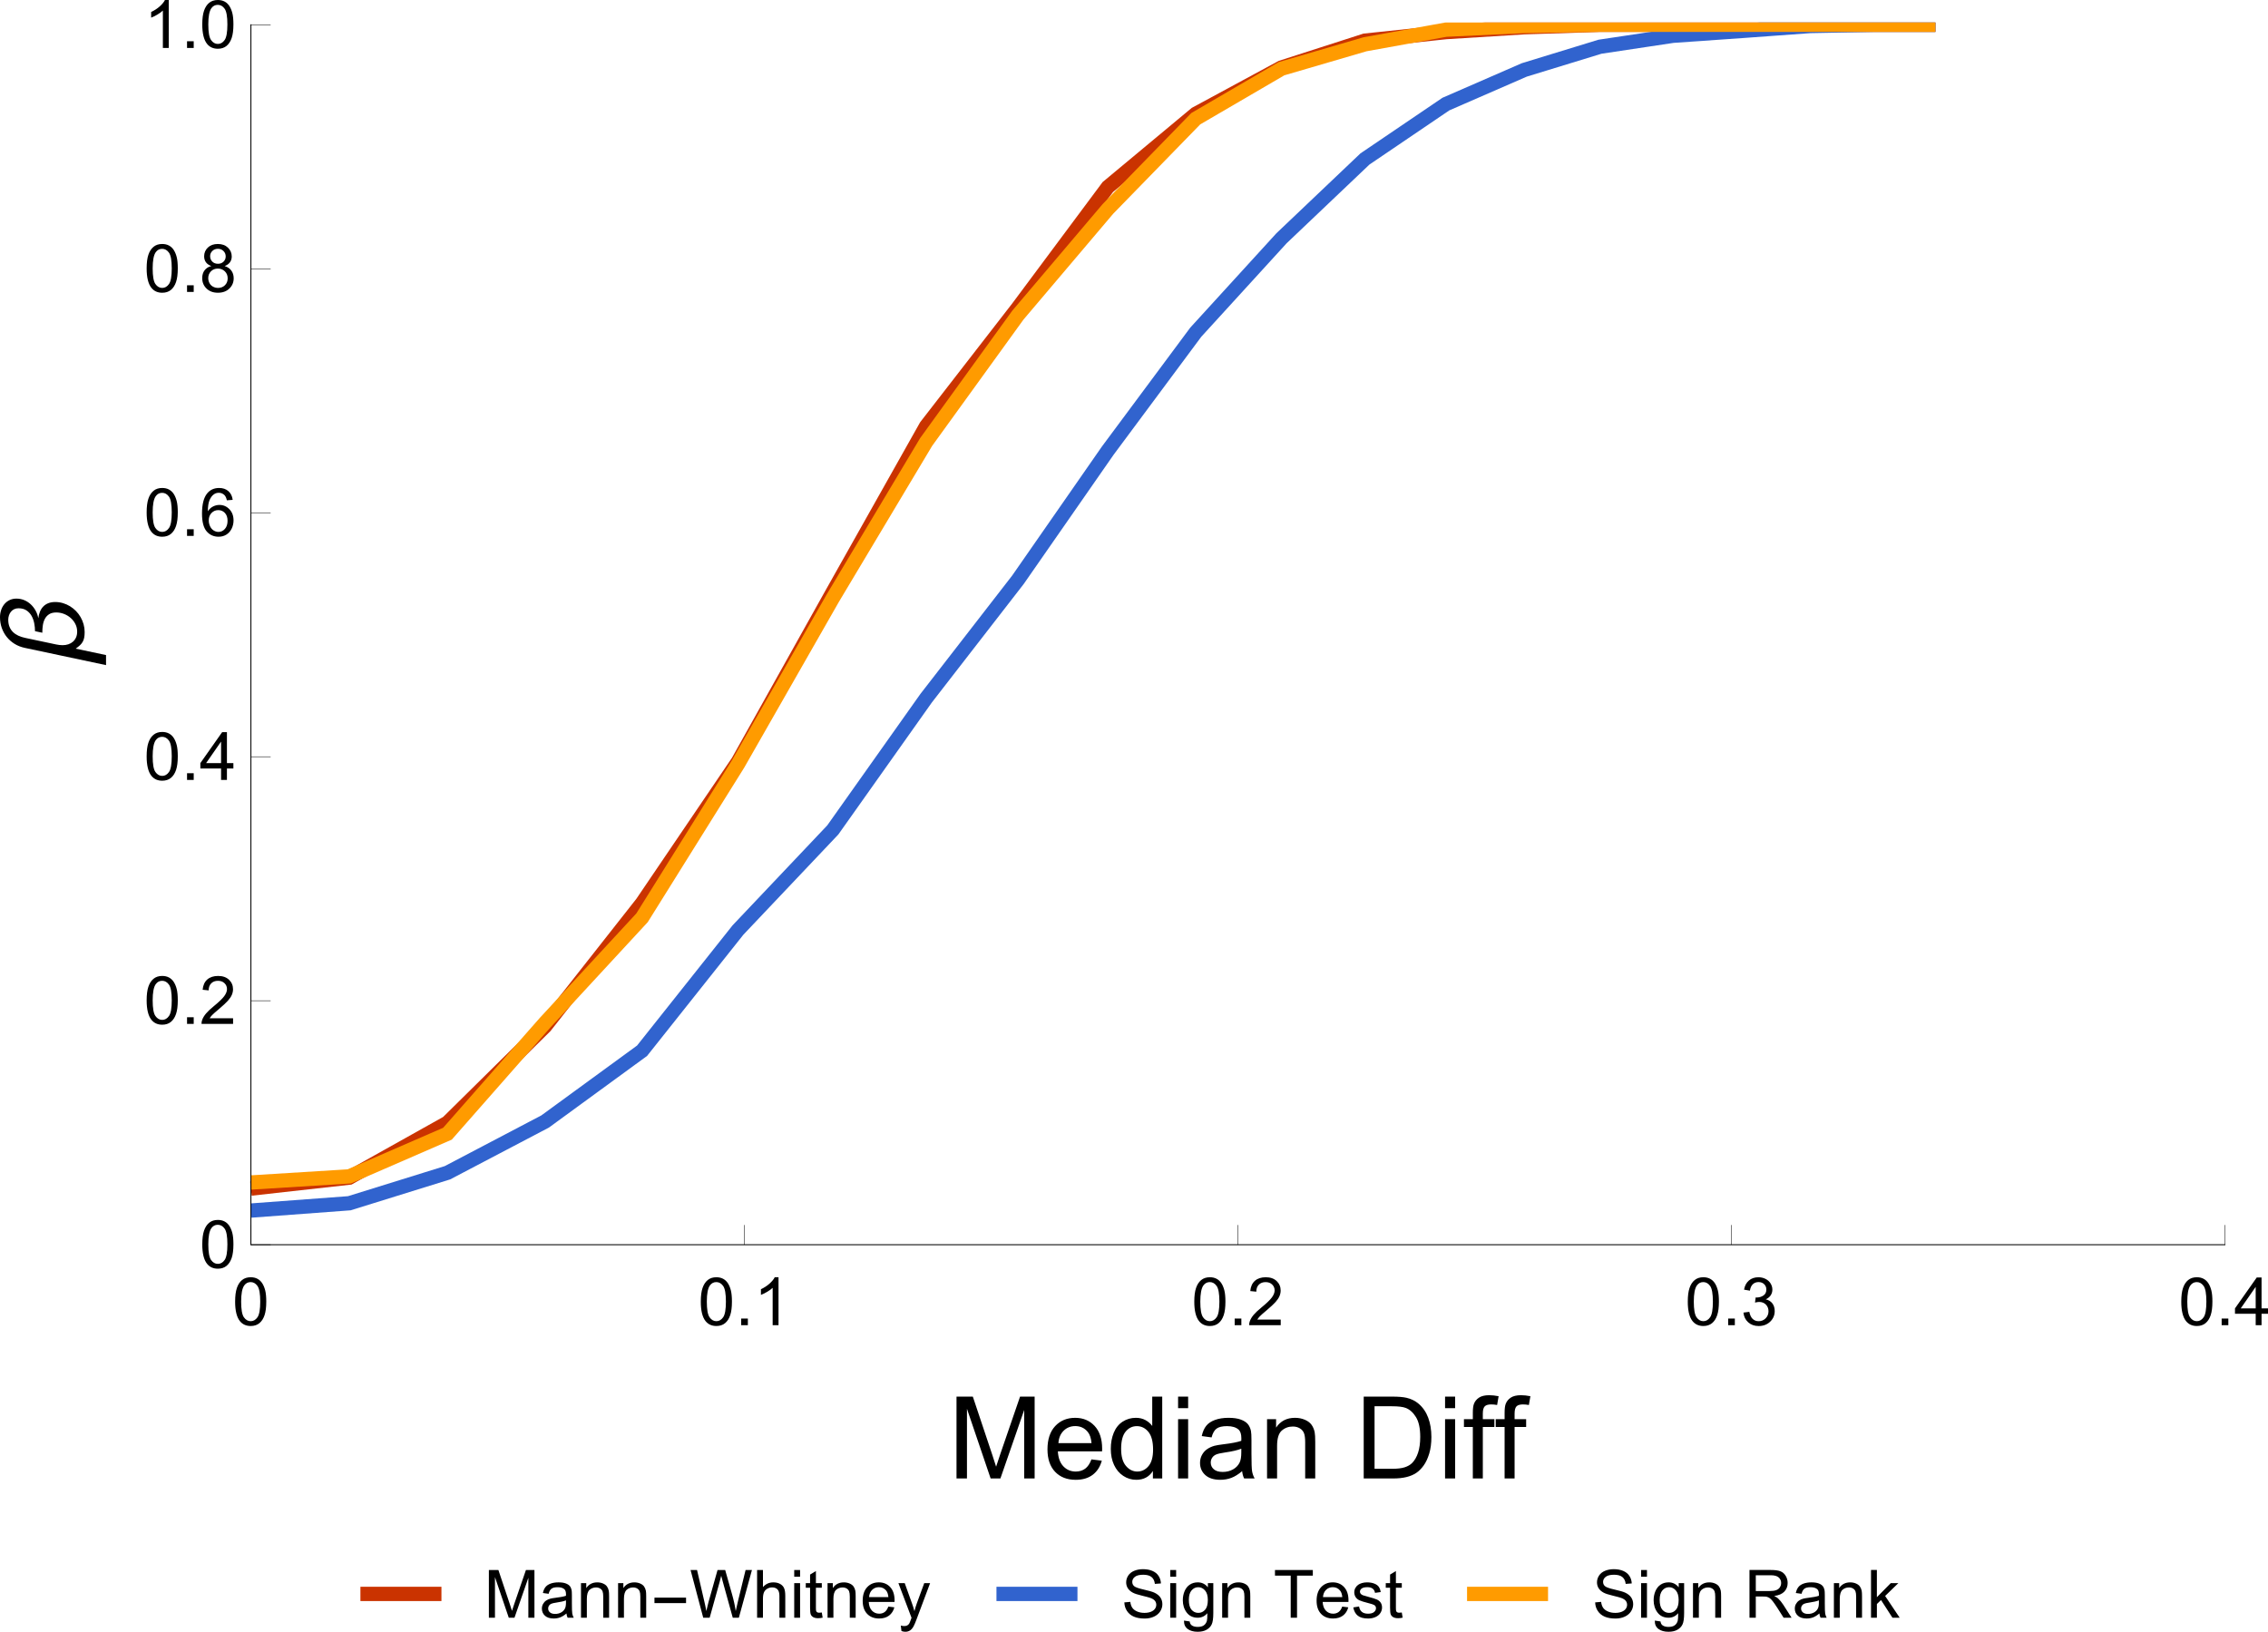<?xml version="1.0" encoding="iso-8859-1"?>
<!-- Generator: Adobe Illustrator 28.7.3, SVG Export Plug-In . SVG Version: 9.03 Build 54978)  -->
<svg version="1.1" id="Layer_1" xmlns="http://www.w3.org/2000/svg" xmlns:xlink="http://www.w3.org/1999/xlink" x="0px" y="0px"
	 viewBox="0 0 342.692 246.566" style="enable-background:new 0 0 342.692 246.566;" xml:space="preserve">
<g>
	<g>
		<defs>
			<rect id="SVGID_1_" x="37.58" y="3.401" width="255" height="178"/>
		</defs>
		<clipPath id="SVGID_00000039121397917474870010000017221881082538186885_">
			<use xlink:href="#SVGID_1_"  style="overflow:visible;"/>
		</clipPath>
		
			<polyline style="clip-path:url(#SVGID_00000039121397917474870010000017221881082538186885_);fill:none;stroke:#CA3300;stroke-width:2.16;stroke-miterlimit:3.25;" points="
			37.912,179.6 52.779,177.944 67.611,169.647 82.365,155.085 97.014,136.467 111.514,115.085 125.834,89.46 139.939,64.393 
			153.803,46.51 167.393,28.26 180.678,17.202 193.635,10.198 206.24,6.139 218.475,4.85 230.318,4.112 241.752,3.745 
			292.439,3.745 		"/>
	</g>
	<g>
		<defs>
			<rect id="SVGID_00000093168510023099517010000013674549112293062806_" x="37.58" y="3.401" width="255" height="181"/>
		</defs>
		<clipPath id="SVGID_00000147200789662028753850000011639320626530830989_">
			<use xlink:href="#SVGID_00000093168510023099517010000013674549112293062806_"  style="overflow:visible;"/>
		</clipPath>
		
			<polyline style="clip-path:url(#SVGID_00000147200789662028753850000011639320626530830989_);fill:none;stroke:#3163CE;stroke-width:2.16;stroke-miterlimit:3.25;" points="
			37.912,182.921 52.779,181.815 67.611,177.206 82.365,169.463 97.014,158.772 111.514,140.522 125.834,125.405 139.939,105.499 
			153.803,87.616 167.393,68.077 180.678,50.198 193.635,36.003 206.24,24.022 218.475,15.725 230.318,10.565 241.752,7.061 
			252.768,5.405 263.35,4.667 273.494,3.928 283.189,3.745 292.439,3.745 		"/>
	</g>
	<g>
		<defs>
			<rect id="SVGID_00000156583400672531264950000006089683184891858866_" x="37.58" y="3.401" width="255" height="177"/>
		</defs>
		<clipPath id="SVGID_00000143601717360518476320000017300756470811664531_">
			<use xlink:href="#SVGID_00000156583400672531264950000006089683184891858866_"  style="overflow:visible;"/>
		</clipPath>
		
			<polyline style="clip-path:url(#SVGID_00000143601717360518476320000017300756470811664531_);fill:none;stroke:#FF9B00;stroke-width:2.16;stroke-miterlimit:3.25;" points="
			37.912,178.678 52.779,177.756 67.611,171.307 82.365,154.53 97.014,138.678 111.514,115.452 125.834,90.381 139.939,66.788 
			153.803,47.616 167.393,31.581 180.678,17.94 193.635,10.381 206.24,6.694 218.475,4.483 230.318,3.928 241.752,3.745 
			292.439,3.745 		"/>
	</g>
	<path style="fill:none;stroke:#000000;stroke-width:0.144;stroke-linecap:square;stroke-miterlimit:3.25;" d="M336.174,188.081
		H37.912 M37.912,188.081V3.745"/>
	
		<line style="fill:none;stroke:#000000;stroke-width:0.072;stroke-miterlimit:3.25;" x1="37.912" y1="188.081" x2="37.912" y2="185.1"/>
	<path d="M36.241,199.616c0.397,0.499,0.943,0.748,1.639,0.748c0.528,0,0.965-0.142,1.312-0.426c0.346-0.284,0.606-0.686,0.78-1.206
		c0.174-0.52,0.261-1.203,0.261-2.05c0-0.715-0.054-1.284-0.162-1.705c-0.108-0.422-0.258-0.779-0.448-1.073
		c-0.19-0.294-0.431-0.518-0.723-0.674c-0.292-0.156-0.632-0.234-1.019-0.234c-0.525,0-0.961,0.141-1.307,0.423
		c-0.346,0.282-0.607,0.683-0.783,1.203c-0.176,0.52-0.263,1.207-0.263,2.06C35.527,198.038,35.765,199.015,36.241,199.616
		L36.241,199.616L36.241,199.616z M36.895,194.246c0.243-0.344,0.568-0.517,0.974-0.517c0.413,0,0.759,0.195,1.036,0.586
		c0.277,0.39,0.416,1.18,0.416,2.367c0,1.181-0.139,1.969-0.416,2.362c-0.277,0.394-0.619,0.591-1.026,0.591
		c-0.407,0-0.749-0.196-1.026-0.588c-0.277-0.392-0.416-1.18-0.416-2.365C36.438,195.498,36.59,194.686,36.895,194.246
		L36.895,194.246L36.895,194.246z"/>
	
		<line style="fill:none;stroke:#000000;stroke-width:0.072;stroke-miterlimit:3.25;" x1="112.478" y1="188.081" x2="112.478" y2="185.1"/>
	<path d="M106.603,199.616c0.397,0.499,0.943,0.748,1.639,0.748c0.528,0,0.965-0.142,1.312-0.426
		c0.346-0.284,0.606-0.686,0.78-1.206c0.174-0.52,0.261-1.203,0.261-2.05c0-0.715-0.054-1.284-0.162-1.705
		c-0.108-0.422-0.258-0.779-0.448-1.073c-0.19-0.294-0.431-0.518-0.723-0.674c-0.292-0.156-0.632-0.234-1.019-0.234
		c-0.525,0-0.961,0.141-1.307,0.423c-0.346,0.282-0.607,0.683-0.783,1.203c-0.176,0.52-0.263,1.207-0.263,2.06
		C105.89,198.038,106.127,199.015,106.603,199.616L106.603,199.616L106.603,199.616z M107.258,194.246
		c0.243-0.344,0.568-0.517,0.974-0.517c0.413,0,0.759,0.195,1.036,0.586c0.277,0.39,0.416,1.18,0.416,2.367
		c0,1.181-0.139,1.969-0.416,2.362c-0.277,0.394-0.619,0.591-1.026,0.591c-0.407,0-0.749-0.196-1.026-0.588
		c-0.277-0.392-0.416-1.18-0.416-2.365C106.8,195.498,106.953,194.686,107.258,194.246L107.258,194.246L107.258,194.246z
		 M113.001,200.241v-1.009h-1.009v1.009H113.001L113.001,200.241z M117.632,192.996h-0.571c-0.154,0.312-0.417,0.633-0.787,0.965
		c-0.371,0.331-0.804,0.614-1.299,0.846v0.856c0.276-0.102,0.586-0.254,0.933-0.458c0.346-0.203,0.626-0.407,0.839-0.61v5.645h0.886
		V192.996L117.632,192.996z"/>
	
		<line style="fill:none;stroke:#000000;stroke-width:0.072;stroke-miterlimit:3.25;" x1="187.045" y1="188.081" x2="187.045" y2="185.1"/>
	<path d="M181.169,199.616c0.397,0.499,0.943,0.748,1.639,0.748c0.528,0,0.965-0.142,1.312-0.426
		c0.346-0.284,0.606-0.686,0.78-1.206c0.174-0.52,0.261-1.203,0.261-2.05c0-0.715-0.054-1.284-0.162-1.705
		c-0.108-0.422-0.258-0.779-0.448-1.073c-0.19-0.294-0.431-0.518-0.723-0.674c-0.292-0.156-0.632-0.234-1.019-0.234
		c-0.525,0-0.961,0.141-1.307,0.423c-0.346,0.282-0.607,0.683-0.783,1.203c-0.176,0.52-0.263,1.207-0.263,2.06
		C180.455,198.038,180.693,199.015,181.169,199.616L181.169,199.616L181.169,199.616z M181.823,194.246
		c0.243-0.344,0.568-0.517,0.974-0.517c0.413,0,0.759,0.195,1.036,0.586c0.277,0.39,0.416,1.18,0.416,2.367
		c0,1.181-0.139,1.969-0.416,2.362c-0.277,0.394-0.619,0.591-1.026,0.591c-0.407,0-0.749-0.196-1.026-0.588
		c-0.277-0.392-0.416-1.18-0.416-2.365C181.366,195.498,181.518,194.686,181.823,194.246L181.823,194.246L181.823,194.246z
		 M187.567,200.241v-1.009h-1.009v1.009H187.567L187.567,200.241z M189.978,199.389c0.098-0.161,0.223-0.321,0.374-0.48
		c0.151-0.159,0.492-0.462,1.024-0.908c0.636-0.538,1.092-0.961,1.366-1.27c0.274-0.308,0.47-0.602,0.588-0.881
		c0.118-0.279,0.177-0.563,0.177-0.851c0-0.568-0.202-1.043-0.605-1.427c-0.404-0.384-0.952-0.576-1.644-0.576
		c-0.686,0-1.232,0.178-1.639,0.534c-0.407,0.356-0.641,0.874-0.704,1.553l0.91,0.094c0.003-0.453,0.133-0.807,0.389-1.063
		c0.256-0.256,0.597-0.384,1.024-0.384c0.404,0,0.731,0.121,0.982,0.362s0.376,0.537,0.376,0.888c0,0.335-0.138,0.69-0.413,1.065
		c-0.276,0.376-0.805,0.885-1.59,1.528c-0.505,0.413-0.892,0.778-1.159,1.093c-0.267,0.315-0.462,0.635-0.583,0.96
		c-0.076,0.197-0.11,0.402-0.103,0.615h4.769v-0.851H189.978L189.978,199.389z"/>
	
		<line style="fill:none;stroke:#000000;stroke-width:0.072;stroke-miterlimit:3.25;" x1="261.607" y1="188.081" x2="261.607" y2="185.1"/>
	<path d="M255.734,199.616c0.397,0.499,0.943,0.748,1.639,0.748c0.528,0,0.965-0.142,1.312-0.426
		c0.346-0.284,0.606-0.686,0.78-1.206c0.174-0.52,0.261-1.203,0.261-2.05c0-0.715-0.054-1.284-0.162-1.705
		c-0.108-0.422-0.258-0.779-0.448-1.073c-0.19-0.294-0.431-0.518-0.723-0.674c-0.292-0.156-0.632-0.234-1.019-0.234
		c-0.525,0-0.961,0.141-1.307,0.423c-0.346,0.282-0.607,0.683-0.782,1.203c-0.176,0.52-0.263,1.207-0.263,2.06
		C255.021,198.038,255.259,199.015,255.734,199.616L255.734,199.616L255.734,199.616z M256.389,194.246
		c0.243-0.344,0.568-0.517,0.974-0.517c0.413,0,0.759,0.195,1.036,0.586c0.277,0.39,0.416,1.18,0.416,2.367
		c0,1.181-0.139,1.969-0.416,2.362c-0.277,0.394-0.619,0.591-1.026,0.591c-0.407,0-0.749-0.196-1.026-0.588
		c-0.277-0.392-0.416-1.18-0.416-2.365C255.931,195.498,256.084,194.686,256.389,194.246L256.389,194.246L256.389,194.246z
		 M262.132,200.241v-1.009h-1.009v1.009H262.132L262.132,200.241z M264.148,199.803c0.418,0.377,0.944,0.566,1.577,0.566
		c0.702,0,1.283-0.219,1.742-0.657c0.459-0.438,0.689-0.972,0.689-1.602c0-0.466-0.118-0.854-0.354-1.164
		c-0.236-0.31-0.568-0.514-0.994-0.613c0.328-0.151,0.576-0.354,0.743-0.61c0.167-0.256,0.251-0.54,0.251-0.851
		c0-0.328-0.088-0.638-0.263-0.93c-0.176-0.292-0.429-0.522-0.76-0.691c-0.331-0.169-0.694-0.253-1.088-0.253
		c-0.571,0-1.048,0.163-1.432,0.49c-0.384,0.327-0.63,0.787-0.738,1.38l0.886,0.157c0.066-0.433,0.213-0.758,0.443-0.974
		c0.23-0.217,0.517-0.325,0.861-0.325c0.348,0,0.632,0.107,0.851,0.32c0.22,0.213,0.33,0.482,0.33,0.807
		c0,0.41-0.151,0.714-0.453,0.91c-0.302,0.197-0.641,0.295-1.019,0.295c-0.036,0-0.084-0.003-0.143-0.01l-0.098,0.778
		c0.249-0.066,0.458-0.098,0.625-0.098c0.41,0,0.748,0.132,1.014,0.396c0.266,0.264,0.399,0.6,0.399,1.006
		c0,0.427-0.144,0.784-0.431,1.073c-0.287,0.289-0.639,0.433-1.056,0.433c-0.351,0-0.649-0.111-0.893-0.332
		c-0.244-0.221-0.418-0.583-0.519-1.085l-0.886,0.118C263.491,198.937,263.729,199.425,264.148,199.803L264.148,199.803z"/>
	
		<line style="fill:none;stroke:#000000;stroke-width:0.072;stroke-miterlimit:3.25;" x1="336.174" y1="188.081" x2="336.174" y2="185.1"/>
	<path d="M330.3,199.616c0.397,0.499,0.943,0.748,1.639,0.748c0.528,0,0.965-0.142,1.312-0.426c0.346-0.284,0.606-0.686,0.78-1.206
		c0.174-0.52,0.261-1.203,0.261-2.05c0-0.715-0.054-1.284-0.162-1.705c-0.108-0.422-0.258-0.779-0.448-1.073
		c-0.19-0.294-0.431-0.518-0.723-0.674c-0.292-0.156-0.632-0.234-1.019-0.234c-0.525,0-0.961,0.141-1.307,0.423
		c-0.346,0.282-0.607,0.683-0.782,1.203c-0.176,0.52-0.263,1.207-0.263,2.06C329.586,198.038,329.824,199.015,330.3,199.616
		L330.3,199.616L330.3,199.616z M330.955,194.246c0.243-0.344,0.568-0.517,0.974-0.517c0.413,0,0.759,0.195,1.036,0.586
		c0.277,0.39,0.416,1.18,0.416,2.367c0,1.181-0.139,1.969-0.416,2.362c-0.277,0.394-0.619,0.591-1.026,0.591
		c-0.407,0-0.749-0.196-1.026-0.588c-0.277-0.392-0.416-1.18-0.416-2.365C330.497,195.498,330.649,194.686,330.955,194.246
		L330.955,194.246L330.955,194.246z M336.698,200.241v-1.009h-1.009v1.009H336.698L336.698,200.241z M341.718,200.241v-1.727h0.974
		v-0.812h-0.974v-4.675h-0.723l-3.292,4.675v0.812h3.13v1.727H341.718L341.718,200.241z M338.573,197.701l2.259-3.253v3.253H338.573
		L338.573,197.701z"/>
	
		<line style="fill:none;stroke:#000000;stroke-width:0.072;stroke-miterlimit:3.25;" x1="37.912" y1="188.081" x2="40.893" y2="188.081"/>
	<path d="M31.278,190.956c0.397,0.499,0.943,0.748,1.639,0.748c0.528,0,0.965-0.142,1.312-0.426c0.346-0.284,0.606-0.686,0.78-1.206
		c0.174-0.52,0.261-1.203,0.261-2.05c0-0.715-0.054-1.284-0.162-1.705c-0.108-0.422-0.258-0.779-0.448-1.073
		c-0.19-0.294-0.431-0.518-0.723-0.674c-0.292-0.156-0.632-0.234-1.019-0.234c-0.525,0-0.961,0.141-1.307,0.423
		c-0.346,0.282-0.607,0.683-0.783,1.203c-0.176,0.52-0.263,1.207-0.263,2.06C30.564,189.378,30.802,190.355,31.278,190.956
		L31.278,190.956L31.278,190.956z M31.933,185.586c0.243-0.344,0.568-0.517,0.974-0.517c0.413,0,0.759,0.195,1.036,0.586
		c0.277,0.39,0.416,1.18,0.416,2.367c0,1.181-0.139,1.969-0.416,2.362c-0.277,0.394-0.619,0.591-1.026,0.591
		c-0.407,0-0.749-0.196-1.026-0.588c-0.277-0.392-0.416-1.18-0.416-2.365C31.475,186.838,31.627,186.026,31.933,185.586
		L31.933,185.586L31.933,185.586z"/>
	
		<line style="fill:none;stroke:#000000;stroke-width:0.072;stroke-miterlimit:3.25;" x1="37.912" y1="151.213" x2="40.893" y2="151.213"/>
	<path d="M22.872,154.088c0.397,0.499,0.943,0.748,1.639,0.748c0.528,0,0.965-0.142,1.312-0.426c0.346-0.284,0.606-0.686,0.78-1.206
		c0.174-0.52,0.261-1.203,0.261-2.05c0-0.715-0.054-1.284-0.162-1.705c-0.108-0.422-0.258-0.779-0.448-1.073
		c-0.19-0.294-0.431-0.518-0.723-0.674c-0.292-0.156-0.632-0.234-1.019-0.234c-0.525,0-0.961,0.141-1.307,0.423
		c-0.346,0.282-0.607,0.683-0.783,1.203c-0.176,0.52-0.263,1.207-0.263,2.06C22.158,152.51,22.396,153.488,22.872,154.088
		L22.872,154.088L22.872,154.088z M23.526,148.719c0.243-0.344,0.568-0.517,0.974-0.517c0.413,0,0.759,0.195,1.036,0.586
		c0.277,0.39,0.416,1.18,0.416,2.367c0,1.181-0.139,1.969-0.416,2.362c-0.277,0.394-0.619,0.591-1.026,0.591
		c-0.407,0-0.749-0.196-1.026-0.588c-0.277-0.392-0.416-1.18-0.416-2.365C23.069,149.971,23.221,149.159,23.526,148.719
		L23.526,148.719L23.526,148.719z M29.27,154.713v-1.009h-1.009v1.009H29.27L29.27,154.713z M31.681,153.862
		c0.098-0.161,0.223-0.321,0.374-0.48c0.151-0.159,0.492-0.462,1.024-0.908c0.636-0.538,1.092-0.961,1.366-1.27
		c0.274-0.308,0.47-0.602,0.588-0.881c0.118-0.279,0.177-0.563,0.177-0.851c0-0.568-0.202-1.043-0.605-1.427
		c-0.404-0.384-0.952-0.576-1.644-0.576c-0.686,0-1.232,0.178-1.639,0.534c-0.407,0.356-0.641,0.874-0.704,1.553l0.91,0.094
		c0.003-0.453,0.133-0.807,0.389-1.063c0.256-0.256,0.597-0.384,1.024-0.384c0.404,0,0.731,0.121,0.982,0.362
		s0.376,0.537,0.376,0.888c0,0.335-0.138,0.69-0.413,1.065c-0.276,0.376-0.805,0.885-1.59,1.528
		c-0.505,0.413-0.892,0.778-1.159,1.093c-0.267,0.315-0.462,0.635-0.583,0.96c-0.076,0.197-0.11,0.402-0.103,0.615h4.769v-0.851
		H31.681L31.681,153.862z"/>
	
		<line style="fill:none;stroke:#000000;stroke-width:0.072;stroke-miterlimit:3.25;" x1="37.912" y1="114.346" x2="40.893" y2="114.346"/>
	<path d="M22.872,117.221c0.397,0.499,0.943,0.748,1.639,0.748c0.528,0,0.965-0.142,1.312-0.426c0.346-0.284,0.606-0.686,0.78-1.206
		c0.174-0.52,0.261-1.203,0.261-2.05c0-0.715-0.054-1.284-0.162-1.705c-0.108-0.422-0.258-0.779-0.448-1.073
		c-0.19-0.294-0.431-0.518-0.723-0.674c-0.292-0.156-0.632-0.234-1.019-0.234c-0.525,0-0.961,0.141-1.307,0.423
		c-0.346,0.282-0.607,0.683-0.783,1.203c-0.176,0.52-0.263,1.207-0.263,2.06C22.158,115.643,22.396,116.621,22.872,117.221
		L22.872,117.221L22.872,117.221z M23.526,111.852c0.243-0.344,0.568-0.517,0.974-0.517c0.413,0,0.759,0.195,1.036,0.586
		c0.277,0.39,0.416,1.18,0.416,2.367c0,1.181-0.139,1.969-0.416,2.362c-0.277,0.394-0.619,0.591-1.026,0.591
		c-0.407,0-0.749-0.196-1.026-0.588c-0.277-0.392-0.416-1.18-0.416-2.365C23.069,113.104,23.221,112.292,23.526,111.852
		L23.526,111.852L23.526,111.852z M29.27,117.846v-1.009h-1.009v1.009H29.27L29.27,117.846z M34.289,117.846v-1.727h0.974v-0.812
		h-0.974v-4.675h-0.723l-3.292,4.675v0.812h3.13v1.727H34.289L34.289,117.846z M31.145,115.307l2.259-3.253v3.253H31.145
		L31.145,115.307z"/>
	
		<line style="fill:none;stroke:#000000;stroke-width:0.072;stroke-miterlimit:3.25;" x1="37.912" y1="77.479" x2="40.893" y2="77.479"/>
	<path d="M22.872,80.354c0.397,0.499,0.943,0.748,1.639,0.748c0.528,0,0.965-0.142,1.312-0.426c0.346-0.284,0.606-0.686,0.78-1.206
		c0.174-0.52,0.261-1.203,0.261-2.05c0-0.715-0.054-1.284-0.162-1.705c-0.108-0.422-0.258-0.779-0.448-1.073
		c-0.19-0.294-0.431-0.518-0.723-0.674c-0.292-0.156-0.632-0.234-1.019-0.234c-0.525,0-0.961,0.141-1.307,0.423
		c-0.346,0.282-0.607,0.683-0.783,1.203c-0.176,0.52-0.263,1.207-0.263,2.06C22.158,78.776,22.396,79.753,22.872,80.354
		L22.872,80.354L22.872,80.354z M23.526,74.985c0.243-0.344,0.568-0.517,0.974-0.517c0.413,0,0.759,0.195,1.036,0.586
		c0.277,0.39,0.416,1.18,0.416,2.367c0,1.181-0.139,1.969-0.416,2.362c-0.277,0.394-0.619,0.591-1.026,0.591
		c-0.407,0-0.749-0.196-1.026-0.588c-0.277-0.392-0.416-1.18-0.416-2.365C23.069,76.236,23.221,75.424,23.526,74.985L23.526,74.985
		L23.526,74.985z M29.27,80.979V79.97h-1.009v1.009H29.27L29.27,80.979z M34.508,74.212c-0.363-0.318-0.828-0.477-1.395-0.477
		c-0.761,0-1.367,0.276-1.816,0.827c-0.515,0.633-0.773,1.647-0.773,3.041c0,1.247,0.233,2.142,0.699,2.685
		c0.466,0.543,1.068,0.814,1.806,0.814c0.433,0,0.82-0.103,1.161-0.31c0.341-0.207,0.609-0.504,0.805-0.893
		c0.195-0.389,0.293-0.81,0.293-1.262c0-0.689-0.208-1.251-0.623-1.686c-0.415-0.435-0.918-0.652-1.508-0.652
		c-0.338,0-0.661,0.079-0.97,0.236c-0.308,0.157-0.569,0.399-0.783,0.723c0.007-0.722,0.09-1.278,0.251-1.668
		c0.161-0.39,0.381-0.687,0.659-0.891c0.213-0.157,0.461-0.236,0.743-0.236c0.351,0,0.646,0.126,0.886,0.379
		c0.144,0.157,0.256,0.41,0.335,0.758l0.881-0.069C35.088,74.97,34.871,74.53,34.508,74.212L34.508,74.212z M31.962,77.512
		c0.279-0.287,0.618-0.431,1.019-0.431c0.404,0,0.738,0.144,1.004,0.431c0.266,0.287,0.399,0.68,0.399,1.179
		c0,0.518-0.135,0.929-0.404,1.23c-0.269,0.302-0.591,0.453-0.965,0.453c-0.256,0-0.5-0.073-0.733-0.219
		c-0.233-0.146-0.414-0.358-0.544-0.637c-0.13-0.279-0.194-0.571-0.194-0.876C31.543,78.175,31.683,77.799,31.962,77.512
		L31.962,77.512z"/>
	
		<line style="fill:none;stroke:#000000;stroke-width:0.072;stroke-miterlimit:3.25;" x1="37.912" y1="40.612" x2="40.893" y2="40.612"/>
	<path d="M22.872,43.487c0.397,0.499,0.943,0.748,1.639,0.748c0.528,0,0.965-0.142,1.312-0.426c0.346-0.284,0.606-0.686,0.78-1.206
		c0.174-0.52,0.261-1.203,0.261-2.05c0-0.715-0.054-1.284-0.162-1.705c-0.108-0.422-0.258-0.779-0.448-1.073
		c-0.19-0.294-0.431-0.518-0.723-0.674c-0.292-0.156-0.632-0.234-1.019-0.234c-0.525,0-0.961,0.141-1.307,0.423
		c-0.346,0.282-0.607,0.683-0.783,1.203c-0.176,0.52-0.263,1.207-0.263,2.06C22.158,41.909,22.396,42.886,22.872,43.487
		L22.872,43.487L22.872,43.487z M23.526,38.117c0.243-0.344,0.568-0.517,0.974-0.517c0.413,0,0.759,0.195,1.036,0.586
		c0.277,0.39,0.416,1.18,0.416,2.367c0,1.181-0.139,1.969-0.416,2.362c-0.277,0.394-0.619,0.591-1.026,0.591
		c-0.407,0-0.749-0.196-1.026-0.588c-0.277-0.392-0.416-1.18-0.416-2.365C23.069,39.369,23.221,38.557,23.526,38.117L23.526,38.117
		L23.526,38.117z M29.27,44.112v-1.009h-1.009v1.009H29.27L29.27,44.112z M30.911,40.846c-0.238,0.317-0.357,0.71-0.357,1.179
		c0,0.63,0.218,1.156,0.655,1.577c0.436,0.422,1.011,0.632,1.723,0.632c0.712,0,1.286-0.21,1.723-0.63
		c0.436-0.42,0.655-0.938,0.655-1.555c0-0.446-0.116-0.83-0.347-1.152c-0.231-0.322-0.568-0.554-1.011-0.699
		c0.358-0.134,0.624-0.326,0.8-0.573c0.175-0.248,0.263-0.539,0.263-0.874c0-0.525-0.192-0.97-0.576-1.336
		c-0.384-0.366-0.891-0.549-1.521-0.549c-0.627,0-1.129,0.179-1.506,0.536c-0.377,0.358-0.566,0.799-0.566,1.324
		c0,0.348,0.089,0.646,0.266,0.896c0.177,0.249,0.449,0.441,0.817,0.576C31.487,40.314,31.149,40.53,30.911,40.846L30.911,40.846z
		 M32.085,37.92c0.223-0.217,0.504-0.325,0.842-0.325c0.335,0,0.614,0.111,0.839,0.332c0.225,0.221,0.337,0.495,0.337,0.819
		c0,0.312-0.109,0.575-0.327,0.79c-0.218,0.215-0.498,0.322-0.839,0.322c-0.351,0-0.637-0.108-0.856-0.325
		c-0.22-0.217-0.33-0.495-0.33-0.837C31.75,38.396,31.861,38.137,32.085,37.92L32.085,37.92z M31.875,40.996
		c0.274-0.276,0.619-0.413,1.036-0.413c0.426,0,0.782,0.139,1.065,0.418c0.284,0.279,0.426,0.632,0.426,1.058
		c0,0.42-0.138,0.766-0.413,1.038c-0.276,0.272-0.625,0.408-1.048,0.408c-0.272,0-0.527-0.065-0.763-0.194
		c-0.236-0.13-0.414-0.313-0.534-0.549c-0.12-0.236-0.18-0.481-0.18-0.733C31.465,41.616,31.601,41.272,31.875,40.996L31.875,40.996
		z"/>
	
		<line style="fill:none;stroke:#000000;stroke-width:0.072;stroke-miterlimit:3.25;" x1="37.912" y1="3.745" x2="40.893" y2="3.745"/>
	<path d="M25.495,0h-0.571c-0.154,0.312-0.417,0.633-0.787,0.965c-0.371,0.331-0.804,0.614-1.299,0.846v0.856
		c0.276-0.102,0.586-0.254,0.933-0.458c0.346-0.203,0.626-0.407,0.839-0.61v5.645h0.886V0L25.495,0z M29.27,7.244V6.235h-1.009
		v1.009H29.27L29.27,7.244z M31.277,6.619c0.397,0.499,0.943,0.748,1.639,0.748c0.528,0,0.965-0.142,1.312-0.426
		c0.346-0.284,0.606-0.686,0.78-1.206c0.174-0.52,0.261-1.203,0.261-2.05c0-0.715-0.054-1.284-0.162-1.705
		c-0.108-0.422-0.258-0.779-0.448-1.073c-0.19-0.294-0.431-0.518-0.723-0.674C33.643,0.078,33.303,0,32.916,0
		c-0.525,0-0.961,0.141-1.307,0.423c-0.346,0.282-0.607,0.683-0.783,1.203c-0.176,0.52-0.263,1.207-0.263,2.06
		C30.564,5.041,30.802,6.019,31.277,6.619L31.277,6.619L31.277,6.619z M31.932,1.25c0.243-0.344,0.568-0.517,0.974-0.517
		c0.413,0,0.759,0.195,1.036,0.586c0.277,0.39,0.416,1.18,0.416,2.367c0,1.181-0.139,1.969-0.416,2.362
		c-0.277,0.394-0.619,0.591-1.026,0.591c-0.407,0-0.749-0.196-1.026-0.588c-0.277-0.392-0.416-1.18-0.416-2.365
		C31.474,2.502,31.627,1.69,31.932,1.25L31.932,1.25L31.932,1.25z"/>
	<path d="M146.107,223.401v-10.53l3.577,10.53h1.477l3.594-10.352v10.352h1.578v-12.369h-2.202l-2.961,8.606
		c-0.298,0.872-0.518,1.533-0.658,1.983c-0.124-0.405-0.321-1.015-0.591-1.831l-2.928-8.758h-2.464v12.369H146.107L146.107,223.401z
		 M163.976,221.916c-0.394,0.293-0.869,0.439-1.426,0.439c-0.748,0-1.372-0.262-1.873-0.785c-0.501-0.523-0.779-1.277-0.835-2.261
		h6.682c0.006-0.18,0.008-0.315,0.008-0.405c0-1.479-0.38-2.627-1.139-3.442c-0.759-0.816-1.738-1.223-2.936-1.223
		c-1.238,0-2.244,0.416-3.021,1.249c-0.776,0.833-1.164,2.003-1.164,3.51c0,1.457,0.384,2.589,1.152,3.396
		c0.768,0.807,1.807,1.211,3.118,1.211c1.041,0,1.895-0.253,2.565-0.759c0.669-0.506,1.128-1.218,1.375-2.135l-1.569-0.194
		C164.682,221.156,164.37,221.623,163.976,221.916L163.976,221.916z M160.715,216.187c0.475-0.467,1.062-0.7,1.759-0.7
		c0.771,0,1.398,0.293,1.881,0.877c0.315,0.377,0.506,0.942,0.574,1.696h-5.003C159.977,217.278,160.24,216.654,160.715,216.187
		L160.715,216.187z M175.611,223.401v-12.369h-1.51v4.438c-0.264-0.366-0.607-0.662-1.029-0.89
		c-0.422-0.228-0.903-0.342-1.443-0.342c-0.737,0-1.403,0.194-2,0.582c-0.596,0.388-1.043,0.946-1.342,1.675
		c-0.298,0.729-0.447,1.54-0.447,2.434c0,0.917,0.165,1.728,0.494,2.434c0.329,0.706,0.793,1.256,1.392,1.649
		c0.599,0.394,1.256,0.591,1.97,0.591c1.102,0,1.938-0.444,2.506-1.333v1.131H175.611L175.611,223.401z M170.081,216.322
		c0.453-0.551,1.017-0.827,1.692-0.827c0.692,0,1.274,0.287,1.746,0.861c0.472,0.574,0.709,1.474,0.709,2.7
		c0,1.114-0.232,1.942-0.696,2.485c-0.464,0.543-1.028,0.814-1.692,0.814c-0.658,0-1.229-0.284-1.713-0.852
		c-0.484-0.568-0.726-1.426-0.726-2.573C169.401,217.742,169.628,216.873,170.081,216.322L170.081,216.322z M179.526,212.778v-1.746
		h-1.519v1.746H179.526L179.526,212.778z M179.526,223.401v-8.96h-1.519v8.96H179.526L179.526,223.401z M187.989,223.401h1.586
		c-0.191-0.343-0.319-0.702-0.384-1.076c-0.065-0.374-0.097-1.267-0.097-2.679v-2.025c0-0.675-0.025-1.142-0.076-1.401
		c-0.09-0.416-0.248-0.761-0.472-1.034c-0.225-0.273-0.577-0.499-1.055-0.679c-0.478-0.18-1.1-0.27-1.865-0.27
		c-0.771,0-1.448,0.105-2.033,0.316c-0.585,0.211-1.032,0.512-1.342,0.903c-0.309,0.391-0.532,0.904-0.667,1.54l1.485,0.202
		c0.163-0.636,0.415-1.079,0.755-1.329c0.34-0.25,0.868-0.375,1.582-0.375c0.765,0,1.342,0.172,1.73,0.515
		c0.287,0.253,0.43,0.689,0.43,1.308c0,0.056-0.003,0.189-0.008,0.397c-0.579,0.202-1.482,0.377-2.708,0.523
		c-0.602,0.073-1.052,0.149-1.35,0.228c-0.405,0.113-0.769,0.278-1.093,0.498c-0.324,0.219-0.585,0.51-0.785,0.873
		c-0.2,0.363-0.3,0.764-0.3,1.202c0,0.748,0.264,1.363,0.793,1.844c0.529,0.481,1.285,0.721,2.27,0.721
		c0.596,0,1.154-0.098,1.675-0.295c0.52-0.197,1.062-0.534,1.624-1.012C187.73,222.717,187.831,223.086,187.989,223.401
		L187.989,223.401L187.989,223.401z M187.558,219.461c0,0.669-0.082,1.176-0.245,1.519c-0.214,0.444-0.548,0.795-1.004,1.05
		c-0.456,0.256-0.976,0.384-1.561,0.384c-0.591,0-1.039-0.135-1.346-0.405c-0.307-0.27-0.46-0.607-0.46-1.012
		c0-0.264,0.07-0.505,0.211-0.721c0.141-0.216,0.34-0.381,0.599-0.494c0.259-0.112,0.7-0.214,1.325-0.304
		c1.102-0.157,1.929-0.349,2.481-0.574V219.461L187.558,219.461z M192.966,223.401v-4.894c0-1.147,0.235-1.926,0.704-2.337
		c0.47-0.411,1.028-0.616,1.675-0.616c0.405,0,0.758,0.091,1.059,0.274c0.301,0.183,0.51,0.428,0.629,0.734
		c0.118,0.307,0.177,0.769,0.177,1.388v5.45h1.519v-5.509c0-0.703-0.028-1.195-0.084-1.477c-0.09-0.433-0.248-0.807-0.472-1.122
		c-0.225-0.315-0.564-0.57-1.017-0.764c-0.453-0.194-0.949-0.291-1.489-0.291c-1.243,0-2.194,0.492-2.852,1.477v-1.274h-1.367v8.96
		H192.966L192.966,223.401z"/>
	<path d="M210.519,223.401c0.748,0,1.41-0.07,1.987-0.211c0.577-0.141,1.069-0.347,1.477-0.62c0.408-0.273,0.783-0.647,1.126-1.122
		c0.343-0.475,0.624-1.076,0.844-1.801c0.219-0.726,0.329-1.558,0.329-2.497c0-1.102-0.162-2.083-0.485-2.94
		c-0.324-0.858-0.811-1.562-1.464-2.114c-0.501-0.427-1.105-0.723-1.814-0.886c-0.506-0.118-1.24-0.177-2.202-0.177h-4.261v12.369
		H210.519L210.519,223.401z M207.692,212.491h2.599c0.973,0,1.679,0.084,2.118,0.253c0.607,0.236,1.123,0.702,1.548,1.396
		c0.425,0.695,0.637,1.689,0.637,2.983c0,0.934-0.108,1.728-0.325,2.383c-0.217,0.655-0.519,1.177-0.907,1.565
		c-0.276,0.276-0.645,0.489-1.109,0.641c-0.464,0.152-1.104,0.228-1.919,0.228h-2.641V212.491L207.692,212.491z M219.867,212.778
		v-1.746h-1.519v1.746H219.867L219.867,212.778z M219.867,223.401v-8.96h-1.519v8.96H219.867L219.867,223.401z M224.052,223.401
		v-7.779h1.746v-1.181h-1.746v-0.827c0-0.54,0.096-0.908,0.287-1.105c0.191-0.197,0.517-0.295,0.979-0.295
		c0.281,0,0.579,0.028,0.894,0.084l0.228-1.325c-0.518-0.101-0.99-0.152-1.417-0.152c-0.664,0-1.18,0.122-1.548,0.367
		c-0.368,0.245-0.626,0.564-0.772,0.958c-0.107,0.293-0.16,0.74-0.16,1.342v0.953H221.2v1.181h1.342v7.779H224.052L224.052,223.401z
		 M228.853,223.401v-7.779h1.746v-1.181h-1.746v-0.827c0-0.54,0.096-0.908,0.287-1.105c0.191-0.197,0.517-0.295,0.979-0.295
		c0.281,0,0.579,0.028,0.894,0.084l0.228-1.325c-0.518-0.101-0.99-0.152-1.417-0.152c-0.664,0-1.18,0.122-1.548,0.367
		c-0.368,0.245-0.626,0.564-0.772,0.958c-0.107,0.293-0.16,0.74-0.16,1.342v0.953h-1.342v1.181h1.342v7.779H228.853L228.853,223.401
		z"/>
	<path d="M1.426,90.686c-0.309,0.155-0.57,0.361-0.78,0.62c-0.211,0.259-0.371,0.558-0.481,0.899C0.055,92.545,0,92.898,0,93.263
		c0,0.574,0.09,1.115,0.27,1.624c0.18,0.509,0.435,0.967,0.764,1.375c0.329,0.408,0.723,0.752,1.181,1.034
		c0.458,0.281,0.969,0.481,1.531,0.599l12.276,2.607v-1.519l-4.581-0.97c0.259-0.186,0.474-0.359,0.645-0.519
		c0.172-0.16,0.309-0.333,0.413-0.519c0.104-0.186,0.178-0.395,0.224-0.629c0.045-0.233,0.068-0.516,0.068-0.848
		c0-0.399-0.054-0.789-0.16-1.169c-0.107-0.38-0.257-0.738-0.451-1.076c-0.194-0.337-0.427-0.645-0.7-0.924
		c-0.273-0.278-0.574-0.519-0.903-0.721c-0.329-0.202-0.682-0.36-1.059-0.472c-0.377-0.112-0.768-0.169-1.173-0.169
		c-0.388,0-0.731,0.058-1.029,0.173c-0.298,0.115-0.554,0.281-0.768,0.498c-0.214,0.217-0.382,0.475-0.506,0.776
		c-0.124,0.301-0.208,0.637-0.253,1.008c-0.073-0.405-0.208-0.787-0.405-1.147c-0.197-0.36-0.439-0.675-0.726-0.945
		s-0.614-0.484-0.983-0.641c-0.368-0.157-0.766-0.236-1.194-0.236C2.087,90.454,1.735,90.531,1.426,90.686L1.426,90.686z
		 M3.995,92.23c0.318,0.211,0.572,0.482,0.764,0.814c0.191,0.332,0.328,0.703,0.409,1.114c0.082,0.411,0.122,0.816,0.122,1.215
		l1.105,0.236V95.55c0-0.36,0.027-0.718,0.08-1.076c0.054-0.357,0.156-0.679,0.308-0.966c0.152-0.287,0.366-0.519,0.641-0.696
		c0.276-0.177,0.636-0.266,1.08-0.266c0.399,0,0.788,0.073,1.164,0.219c0.377,0.146,0.713,0.349,1.008,0.607
		c0.295,0.259,0.533,0.565,0.713,0.92c0.18,0.354,0.27,0.74,0.27,1.156c0,0.326-0.056,0.616-0.169,0.869
		c-0.112,0.253-0.267,0.467-0.464,0.641c-0.197,0.174-0.429,0.307-0.696,0.397c-0.267,0.09-0.558,0.135-0.873,0.135
		c-0.163,0-0.325-0.01-0.485-0.03c-0.16-0.02-0.322-0.046-0.485-0.08l-4.699-0.996c-0.371-0.079-0.712-0.19-1.021-0.333
		c-0.309-0.143-0.576-0.325-0.802-0.544c-0.225-0.219-0.401-0.482-0.527-0.789c-0.127-0.307-0.19-0.662-0.19-1.067
		c0-0.231,0.035-0.451,0.105-0.662c0.07-0.211,0.172-0.397,0.304-0.557c0.132-0.16,0.294-0.287,0.485-0.38
		c0.191-0.093,0.411-0.139,0.658-0.139C3.279,91.913,3.677,92.019,3.995,92.23L3.995,92.23z"/>
	
		<line style="fill:none;stroke:#CA3300;stroke-width:2.16;stroke-miterlimit:3.25;" x1="54.459" y1="240.846" x2="66.701" y2="240.846"/>
	<path d="M74.788,244.445v-6.142l2.087,6.142h0.861l2.097-6.039v6.039h0.92v-7.215h-1.284l-1.727,5.02
		c-0.174,0.509-0.302,0.894-0.384,1.157c-0.072-0.236-0.187-0.592-0.344-1.068l-1.708-5.108h-1.437v7.215H74.788L74.788,244.445z
		 M85.768,244.445h0.925c-0.112-0.2-0.186-0.409-0.224-0.627c-0.038-0.218-0.057-0.739-0.057-1.563v-1.181
		c0-0.394-0.015-0.666-0.044-0.817c-0.053-0.243-0.144-0.444-0.276-0.603c-0.131-0.159-0.336-0.291-0.615-0.396
		c-0.279-0.105-0.641-0.157-1.088-0.157c-0.45,0-0.845,0.062-1.186,0.185c-0.341,0.123-0.602,0.299-0.783,0.527
		c-0.18,0.228-0.31,0.527-0.389,0.898l0.866,0.118c0.095-0.371,0.242-0.629,0.44-0.775c0.198-0.146,0.506-0.219,0.923-0.219
		c0.446,0,0.783,0.1,1.009,0.3c0.167,0.148,0.251,0.402,0.251,0.763c0,0.033-0.002,0.11-0.005,0.231
		c-0.338,0.118-0.865,0.22-1.58,0.305c-0.351,0.043-0.614,0.087-0.787,0.133c-0.236,0.066-0.449,0.162-0.637,0.29
		c-0.189,0.128-0.341,0.298-0.458,0.509c-0.117,0.212-0.175,0.445-0.175,0.701c0,0.436,0.154,0.795,0.463,1.075
		c0.308,0.281,0.75,0.421,1.324,0.421c0.348,0,0.673-0.057,0.977-0.172c0.303-0.115,0.619-0.312,0.947-0.591
		C85.617,244.046,85.676,244.261,85.768,244.445L85.768,244.445L85.768,244.445z M85.517,242.146c0,0.39-0.048,0.686-0.143,0.886
		c-0.125,0.259-0.32,0.463-0.586,0.613c-0.266,0.149-0.569,0.224-0.91,0.224c-0.345,0-0.606-0.079-0.785-0.236
		c-0.179-0.157-0.268-0.354-0.268-0.591c0-0.154,0.041-0.294,0.123-0.421c0.082-0.126,0.198-0.222,0.349-0.288
		c0.151-0.066,0.408-0.125,0.773-0.177c0.643-0.092,1.125-0.203,1.447-0.335V242.146L85.517,242.146z M88.672,244.445v-2.854
		c0-0.669,0.137-1.124,0.411-1.363c0.274-0.239,0.6-0.359,0.977-0.359c0.236,0,0.442,0.053,0.618,0.16
		c0.175,0.107,0.298,0.249,0.367,0.428c0.069,0.179,0.103,0.449,0.103,0.81v3.179h0.886v-3.214c0-0.41-0.016-0.697-0.049-0.861
		c-0.053-0.253-0.144-0.471-0.276-0.655c-0.131-0.184-0.329-0.332-0.593-0.445c-0.264-0.113-0.554-0.17-0.869-0.17
		c-0.725,0-1.28,0.287-1.663,0.861v-0.743h-0.797v5.227H88.672L88.672,244.445z M94.277,244.445v-2.854
		c0-0.669,0.137-1.124,0.411-1.363c0.274-0.239,0.6-0.359,0.977-0.359c0.236,0,0.442,0.053,0.618,0.16
		c0.175,0.107,0.298,0.249,0.367,0.428c0.069,0.179,0.103,0.449,0.103,0.81v3.179h0.886v-3.214c0-0.41-0.016-0.697-0.049-0.861
		c-0.053-0.253-0.144-0.471-0.276-0.655c-0.131-0.184-0.329-0.332-0.593-0.445c-0.264-0.113-0.554-0.17-0.869-0.17
		c-0.725,0-1.28,0.287-1.663,0.861v-0.743h-0.797v5.227H94.277L94.277,244.445z"/>
	<polygon points="103.662,241.408 98.888,241.408 98.888,242.235 103.662,242.235 103.662,241.408 	"/>
	<path d="M107.23,244.445l1.531-5.497c0.066-0.233,0.136-0.515,0.212-0.846c0.023,0.105,0.098,0.387,0.226,0.846l1.521,5.497h0.92
		l1.978-7.215h-0.96l-1.132,4.636c-0.148,0.591-0.267,1.114-0.359,1.57c-0.115-0.797-0.302-1.649-0.561-2.554l-1.033-3.652h-1.152
		l-1.373,4.872c-0.033,0.118-0.141,0.563-0.325,1.334c-0.085-0.489-0.187-0.981-0.305-1.476l-1.097-4.729h-0.979l1.914,7.215H107.23
		L107.23,244.445z M115.282,244.445v-2.859c0-0.41,0.049-0.732,0.148-0.965c0.098-0.233,0.263-0.417,0.495-0.554
		c0.231-0.136,0.478-0.204,0.741-0.204c0.351,0,0.623,0.101,0.814,0.303c0.192,0.202,0.288,0.524,0.288,0.967v3.312h0.886v-3.312
		c0-0.512-0.062-0.902-0.185-1.171c-0.123-0.269-0.327-0.48-0.613-0.632c-0.285-0.153-0.622-0.229-1.009-0.229
		c-0.63,0-1.152,0.24-1.565,0.719v-2.589h-0.886v7.215H115.282L115.282,244.445z M120.892,238.249v-1.019h-0.886v1.019H120.892
		L120.892,238.249z M120.892,244.445v-5.227h-0.886v5.227H120.892L120.892,244.445z M123.786,243.687
		c-0.131,0-0.232-0.021-0.303-0.064c-0.071-0.043-0.121-0.1-0.153-0.172c-0.031-0.072-0.047-0.235-0.047-0.487v-3.056h0.891v-0.689
		h-0.891v-1.826l-0.881,0.532v1.294h-0.65v0.689h0.65v3.007c0,0.532,0.036,0.88,0.108,1.046c0.072,0.166,0.197,0.299,0.374,0.401
		s0.426,0.153,0.748,0.153c0.197,0,0.42-0.026,0.669-0.079l-0.128-0.783C124.014,243.675,123.884,243.687,123.786,243.687
		L123.786,243.687L123.786,243.687z M125.927,244.445v-2.854c0-0.669,0.137-1.124,0.411-1.363c0.274-0.239,0.6-0.359,0.977-0.359
		c0.236,0,0.442,0.053,0.618,0.16c0.175,0.107,0.298,0.249,0.367,0.428c0.069,0.179,0.103,0.449,0.103,0.81v3.179h0.886v-3.214
		c0-0.41-0.016-0.697-0.049-0.861c-0.053-0.253-0.144-0.471-0.276-0.655c-0.131-0.184-0.329-0.332-0.593-0.445
		c-0.264-0.113-0.554-0.17-0.869-0.17c-0.725,0-1.28,0.287-1.663,0.861v-0.743h-0.797v5.227H125.927L125.927,244.445z
		 M133.678,243.578c-0.23,0.171-0.507,0.256-0.832,0.256c-0.436,0-0.801-0.153-1.093-0.458c-0.292-0.305-0.454-0.745-0.487-1.319
		h3.898c0.003-0.105,0.005-0.184,0.005-0.236c0-0.863-0.221-1.532-0.664-2.008c-0.443-0.476-1.014-0.714-1.713-0.714
		c-0.722,0-1.309,0.243-1.762,0.728c-0.453,0.486-0.679,1.168-0.679,2.047c0,0.85,0.224,1.51,0.672,1.981
		c0.448,0.471,1.054,0.706,1.818,0.706c0.607,0,1.106-0.148,1.496-0.443c0.39-0.295,0.658-0.71,0.802-1.245l-0.915-0.113
		C134.09,243.136,133.908,243.408,133.678,243.578L133.678,243.578z M131.776,240.237c0.277-0.272,0.619-0.408,1.026-0.408
		c0.449,0,0.815,0.171,1.097,0.512c0.184,0.22,0.295,0.55,0.335,0.989h-2.918C131.345,240.873,131.499,240.509,131.776,240.237
		L131.776,240.237z M136.783,246.566c0.282,0,0.525-0.068,0.728-0.204c0.203-0.136,0.384-0.35,0.541-0.642
		c0.118-0.217,0.284-0.612,0.497-1.186l1.988-5.315h-0.886l-1.117,3.046c-0.141,0.387-0.263,0.784-0.364,1.191
		c-0.112-0.423-0.238-0.827-0.379-1.211l-1.088-3.027h-0.955l1.983,5.236c-0.036,0.095-0.062,0.167-0.079,0.217
		c-0.125,0.351-0.215,0.571-0.271,0.659c-0.076,0.118-0.172,0.21-0.29,0.276c-0.118,0.066-0.276,0.098-0.472,0.098
		c-0.144,0-0.313-0.026-0.507-0.079l0.098,0.832C136.422,246.53,136.613,246.566,136.783,246.566L136.783,246.566L136.783,246.566z"
		/>
	
		<line style="fill:none;stroke:#3163CE;stroke-width:2.16;stroke-miterlimit:3.25;" x1="150.564" y1="240.846" x2="162.803" y2="240.846"/>
	<path d="M170.285,243.423c0.251,0.382,0.597,0.669,1.038,0.859c0.441,0.19,0.988,0.285,1.641,0.285c0.515,0,0.979-0.094,1.39-0.283
		c0.412-0.189,0.728-0.453,0.947-0.792c0.22-0.34,0.33-0.701,0.33-1.085c0-0.387-0.1-0.729-0.3-1.026
		c-0.2-0.297-0.51-0.542-0.93-0.736c-0.289-0.131-0.821-0.285-1.597-0.46c-0.776-0.175-1.256-0.347-1.44-0.514
		c-0.187-0.167-0.281-0.381-0.281-0.64c0-0.299,0.132-0.554,0.396-0.765c0.264-0.212,0.685-0.317,1.262-0.317
		c0.554,0,0.974,0.117,1.257,0.349c0.284,0.233,0.45,0.577,0.5,1.034l0.915-0.069c-0.016-0.423-0.135-0.802-0.354-1.137
		c-0.22-0.335-0.534-0.588-0.942-0.76c-0.408-0.172-0.88-0.258-1.415-0.258c-0.486,0-0.927,0.082-1.324,0.246
		c-0.397,0.164-0.699,0.404-0.906,0.721c-0.207,0.317-0.31,0.657-0.31,1.021c0,0.331,0.084,0.631,0.253,0.898
		c0.169,0.267,0.426,0.491,0.77,0.672c0.266,0.141,0.73,0.291,1.393,0.45c0.663,0.159,1.091,0.276,1.285,0.352
		c0.302,0.115,0.518,0.257,0.65,0.426c0.131,0.169,0.197,0.367,0.197,0.593c0,0.223-0.068,0.429-0.204,0.618
		c-0.136,0.189-0.344,0.337-0.623,0.445c-0.279,0.108-0.6,0.162-0.965,0.162c-0.41,0-0.779-0.071-1.107-0.214
		c-0.328-0.143-0.57-0.33-0.726-0.561c-0.156-0.231-0.255-0.527-0.298-0.888l-0.901,0.079
		C169.902,242.609,170.034,243.041,170.285,243.423L170.285,243.423z M177.714,238.249v-1.019h-0.886v1.019H177.714L177.714,238.249
		z M177.714,244.445v-5.227h-0.886v5.227H177.714L177.714,244.445z M179.456,246.145c0.384,0.281,0.887,0.421,1.511,0.421
		c0.525,0,0.967-0.098,1.326-0.295c0.359-0.197,0.622-0.465,0.787-0.805c0.166-0.34,0.249-0.916,0.249-1.73v-4.518h-0.817v0.63
		c-0.4-0.499-0.909-0.748-1.526-0.748c-0.463,0-0.865,0.115-1.208,0.344c-0.343,0.23-0.605,0.555-0.785,0.977
		c-0.18,0.422-0.271,0.882-0.271,1.38c0,0.725,0.197,1.347,0.591,1.865c0.394,0.518,0.95,0.778,1.668,0.778
		c0.577,0,1.06-0.228,1.447-0.684c0.003,0.577-0.018,0.956-0.064,1.137c-0.079,0.295-0.23,0.525-0.453,0.689
		c-0.223,0.164-0.54,0.246-0.95,0.246c-0.381,0-0.681-0.082-0.901-0.246c-0.164-0.121-0.264-0.315-0.3-0.581l-0.861-0.128
		C178.886,245.442,179.072,245.864,179.456,246.145L179.456,246.145z M180.046,240.313c0.276-0.32,0.61-0.48,1.004-0.48
		c0.4,0,0.742,0.162,1.026,0.487c0.284,0.325,0.426,0.807,0.426,1.447c0,0.669-0.138,1.161-0.413,1.474
		c-0.276,0.313-0.617,0.47-1.024,0.47c-0.41,0-0.751-0.157-1.024-0.472c-0.272-0.315-0.408-0.815-0.408-1.501
		C179.633,241.108,179.771,240.633,180.046,240.313L180.046,240.313z M185.553,244.445v-2.854c0-0.669,0.137-1.124,0.411-1.363
		c0.274-0.239,0.6-0.359,0.977-0.359c0.236,0,0.442,0.053,0.618,0.16c0.175,0.107,0.298,0.249,0.367,0.428
		c0.069,0.179,0.103,0.449,0.103,0.81v3.179h0.886v-3.214c0-0.41-0.016-0.697-0.049-0.861c-0.053-0.253-0.144-0.471-0.276-0.655
		c-0.131-0.184-0.329-0.332-0.593-0.445c-0.264-0.113-0.554-0.17-0.869-0.17c-0.725,0-1.28,0.287-1.663,0.861v-0.743h-0.797v5.227
		H185.553L185.553,244.445z"/>
	<path d="M195.979,244.445v-6.363h2.387v-0.851h-5.719v0.851h2.377v6.363H195.979L195.979,244.445z M202.263,243.578
		c-0.23,0.171-0.507,0.256-0.832,0.256c-0.436,0-0.801-0.153-1.093-0.458c-0.292-0.305-0.454-0.745-0.487-1.319h3.898
		c0.003-0.105,0.005-0.184,0.005-0.236c0-0.863-0.221-1.532-0.664-2.008c-0.443-0.476-1.014-0.714-1.713-0.714
		c-0.722,0-1.309,0.243-1.762,0.728c-0.453,0.486-0.679,1.168-0.679,2.047c0,0.85,0.224,1.51,0.672,1.981
		c0.448,0.471,1.054,0.706,1.818,0.706c0.607,0,1.106-0.148,1.496-0.443c0.39-0.295,0.658-0.71,0.802-1.245l-0.915-0.113
		C202.675,243.136,202.493,243.408,202.263,243.578L202.263,243.578z M200.361,240.237c0.277-0.272,0.619-0.408,1.026-0.408
		c0.449,0,0.815,0.171,1.097,0.512c0.184,0.22,0.295,0.55,0.335,0.989h-2.918C199.931,240.873,200.084,240.509,200.361,240.237
		L200.361,240.237z M205.165,244.14c0.356,0.282,0.874,0.423,1.553,0.423c0.41,0,0.778-0.071,1.102-0.214s0.573-0.344,0.746-0.605
		c0.172-0.261,0.258-0.539,0.258-0.834c0-0.302-0.071-0.554-0.212-0.758c-0.141-0.203-0.336-0.358-0.583-0.465
		c-0.248-0.107-0.685-0.244-1.312-0.411c-0.433-0.118-0.694-0.194-0.783-0.226c-0.154-0.062-0.267-0.141-0.34-0.236
		c-0.072-0.092-0.108-0.195-0.108-0.31c0-0.18,0.087-0.338,0.261-0.472c0.174-0.134,0.464-0.202,0.871-0.202
		c0.344,0,0.611,0.076,0.8,0.226c0.189,0.151,0.303,0.361,0.342,0.63l0.866-0.118c-0.056-0.338-0.157-0.608-0.305-0.81
		c-0.148-0.202-0.376-0.362-0.687-0.48c-0.31-0.118-0.67-0.177-1.08-0.177c-0.272,0-0.527,0.035-0.765,0.106
		c-0.238,0.071-0.426,0.157-0.564,0.258c-0.184,0.131-0.329,0.296-0.436,0.495c-0.107,0.199-0.16,0.414-0.16,0.647
		c0,0.256,0.065,0.49,0.194,0.701c0.13,0.212,0.32,0.377,0.571,0.497c0.251,0.12,0.701,0.262,1.351,0.426
		c0.482,0.121,0.784,0.221,0.906,0.3c0.174,0.115,0.261,0.272,0.261,0.472c0,0.223-0.098,0.418-0.295,0.583
		c-0.197,0.166-0.499,0.249-0.906,0.249c-0.404,0-0.718-0.094-0.942-0.281c-0.225-0.187-0.362-0.456-0.411-0.807l-0.876,0.138
		C204.581,243.439,204.809,243.857,205.165,244.14L205.165,244.14z M211.422,243.687c-0.131,0-0.232-0.021-0.303-0.064
		c-0.071-0.043-0.121-0.1-0.153-0.172c-0.031-0.072-0.047-0.235-0.047-0.487v-3.056h0.891v-0.689h-0.891v-1.826l-0.881,0.532v1.294
		h-0.65v0.689h0.65v3.007c0,0.532,0.036,0.88,0.108,1.046c0.072,0.166,0.197,0.299,0.374,0.401s0.426,0.153,0.748,0.153
		c0.197,0,0.42-0.026,0.669-0.079l-0.128-0.783C211.65,243.675,211.521,243.687,211.422,243.687L211.422,243.687L211.422,243.687z"
		/>
	
		<line style="fill:none;stroke:#FF9B00;stroke-width:2.16;stroke-miterlimit:3.25;" x1="221.67" y1="240.846" x2="233.908" y2="240.846"/>
	<path d="M241.425,243.423c0.251,0.382,0.597,0.669,1.038,0.859c0.441,0.19,0.988,0.285,1.641,0.285c0.515,0,0.979-0.094,1.39-0.283
		c0.412-0.189,0.728-0.453,0.947-0.792c0.22-0.34,0.33-0.701,0.33-1.085c0-0.387-0.1-0.729-0.3-1.026
		c-0.2-0.297-0.51-0.542-0.93-0.736c-0.289-0.131-0.821-0.285-1.597-0.46c-0.776-0.175-1.256-0.347-1.44-0.514
		c-0.187-0.167-0.281-0.381-0.281-0.64c0-0.299,0.132-0.554,0.396-0.765c0.264-0.212,0.685-0.317,1.262-0.317
		c0.554,0,0.974,0.117,1.257,0.349c0.284,0.233,0.45,0.577,0.5,1.034l0.915-0.069c-0.016-0.423-0.135-0.802-0.354-1.137
		c-0.22-0.335-0.534-0.588-0.942-0.76c-0.408-0.172-0.88-0.258-1.415-0.258c-0.486,0-0.927,0.082-1.324,0.246
		c-0.397,0.164-0.699,0.404-0.906,0.721c-0.207,0.317-0.31,0.657-0.31,1.021c0,0.331,0.084,0.631,0.253,0.898
		c0.169,0.267,0.426,0.491,0.77,0.672c0.266,0.141,0.73,0.291,1.393,0.45c0.663,0.159,1.091,0.276,1.285,0.352
		c0.302,0.115,0.518,0.257,0.65,0.426c0.131,0.169,0.197,0.367,0.197,0.593c0,0.223-0.068,0.429-0.204,0.618
		c-0.136,0.189-0.344,0.337-0.623,0.445c-0.279,0.108-0.6,0.162-0.965,0.162c-0.41,0-0.779-0.071-1.107-0.214
		c-0.328-0.143-0.57-0.33-0.726-0.561c-0.156-0.231-0.255-0.527-0.298-0.888l-0.901,0.079
		C241.042,242.609,241.174,243.041,241.425,243.423L241.425,243.423z M248.854,238.249v-1.019h-0.886v1.019H248.854L248.854,238.249
		z M248.854,244.445v-5.227h-0.886v5.227H248.854L248.854,244.445z M250.596,246.145c0.384,0.281,0.887,0.421,1.511,0.421
		c0.525,0,0.967-0.098,1.326-0.295c0.359-0.197,0.622-0.465,0.787-0.805c0.166-0.34,0.249-0.916,0.249-1.73v-4.518h-0.817v0.63
		c-0.4-0.499-0.909-0.748-1.526-0.748c-0.463,0-0.865,0.115-1.208,0.344c-0.343,0.23-0.605,0.555-0.785,0.977
		c-0.18,0.422-0.271,0.882-0.271,1.38c0,0.725,0.197,1.347,0.591,1.865c0.394,0.518,0.95,0.778,1.668,0.778
		c0.577,0,1.06-0.228,1.447-0.684c0.003,0.577-0.018,0.956-0.064,1.137c-0.079,0.295-0.23,0.525-0.453,0.689
		c-0.223,0.164-0.54,0.246-0.95,0.246c-0.381,0-0.681-0.082-0.901-0.246c-0.164-0.121-0.264-0.315-0.3-0.581l-0.861-0.128
		C250.027,245.442,250.212,245.864,250.596,246.145L250.596,246.145z M251.187,240.313c0.276-0.32,0.61-0.48,1.004-0.48
		c0.4,0,0.742,0.162,1.026,0.487c0.284,0.325,0.426,0.807,0.426,1.447c0,0.669-0.138,1.161-0.413,1.474
		c-0.276,0.313-0.617,0.47-1.024,0.47c-0.41,0-0.751-0.157-1.024-0.472c-0.272-0.315-0.408-0.815-0.408-1.501
		C250.774,241.108,250.911,240.633,251.187,240.313L251.187,240.313z M256.694,244.445v-2.854c0-0.669,0.137-1.124,0.411-1.363
		c0.274-0.239,0.6-0.359,0.977-0.359c0.236,0,0.442,0.053,0.618,0.16c0.175,0.107,0.298,0.249,0.367,0.428
		c0.069,0.179,0.103,0.449,0.103,0.81v3.179h0.886v-3.214c0-0.41-0.016-0.697-0.049-0.861c-0.052-0.253-0.144-0.471-0.276-0.655
		c-0.131-0.184-0.329-0.332-0.593-0.445c-0.264-0.113-0.554-0.17-0.869-0.17c-0.725,0-1.28,0.287-1.663,0.861v-0.743h-0.797v5.227
		H256.694L256.694,244.445z"/>
	<path d="M265.298,244.445v-3.204h1.107c0.246,0,0.423,0.012,0.531,0.034c0.148,0.036,0.293,0.1,0.436,0.192
		c0.143,0.092,0.304,0.253,0.485,0.482c0.18,0.23,0.41,0.561,0.689,0.994l0.955,1.501h1.201l-1.255-1.964
		c-0.249-0.384-0.513-0.704-0.792-0.96c-0.131-0.118-0.323-0.238-0.576-0.359c0.692-0.095,1.204-0.318,1.536-0.669
		c0.331-0.351,0.497-0.783,0.497-1.294c0-0.397-0.1-0.76-0.3-1.088c-0.2-0.328-0.468-0.557-0.802-0.687
		c-0.335-0.13-0.824-0.194-1.467-0.194h-3.199v7.215H265.298L265.298,244.445z M265.298,238.027h2.284
		c0.535,0,0.926,0.11,1.174,0.33c0.248,0.22,0.372,0.5,0.372,0.842c0,0.233-0.064,0.449-0.192,0.647
		c-0.128,0.199-0.315,0.343-0.561,0.433c-0.246,0.09-0.587,0.135-1.024,0.135h-2.052V238.027L265.298,238.027z M275.082,244.445
		h0.925c-0.112-0.2-0.186-0.409-0.224-0.627c-0.038-0.218-0.057-0.739-0.057-1.563v-1.181c0-0.394-0.015-0.666-0.044-0.817
		c-0.053-0.243-0.144-0.444-0.276-0.603c-0.131-0.159-0.336-0.291-0.615-0.396c-0.279-0.105-0.641-0.157-1.088-0.157
		c-0.45,0-0.845,0.062-1.186,0.185c-0.341,0.123-0.602,0.299-0.783,0.527c-0.18,0.228-0.31,0.527-0.389,0.898l0.866,0.118
		c0.095-0.371,0.242-0.629,0.44-0.775c0.198-0.146,0.506-0.219,0.923-0.219c0.446,0,0.783,0.1,1.009,0.3
		c0.167,0.148,0.251,0.402,0.251,0.763c0,0.033-0.002,0.11-0.005,0.231c-0.338,0.118-0.865,0.22-1.58,0.305
		c-0.351,0.043-0.614,0.087-0.787,0.133c-0.236,0.066-0.449,0.162-0.637,0.29c-0.189,0.128-0.341,0.298-0.458,0.509
		s-0.175,0.445-0.175,0.701c0,0.436,0.154,0.795,0.463,1.075c0.308,0.281,0.75,0.421,1.324,0.421c0.348,0,0.673-0.057,0.977-0.172
		c0.303-0.115,0.619-0.312,0.947-0.591C274.931,244.046,274.99,244.261,275.082,244.445L275.082,244.445L275.082,244.445z
		 M274.831,242.146c0,0.39-0.048,0.686-0.143,0.886c-0.125,0.259-0.32,0.463-0.586,0.613c-0.266,0.149-0.569,0.224-0.91,0.224
		c-0.345,0-0.606-0.079-0.785-0.236c-0.179-0.157-0.268-0.354-0.268-0.591c0-0.154,0.041-0.294,0.123-0.421
		c0.082-0.126,0.198-0.222,0.349-0.288c0.151-0.066,0.409-0.125,0.773-0.177c0.643-0.092,1.125-0.203,1.447-0.335V242.146
		L274.831,242.146z M277.986,244.445v-2.854c0-0.669,0.137-1.124,0.411-1.363c0.274-0.239,0.6-0.359,0.977-0.359
		c0.236,0,0.442,0.053,0.618,0.16c0.175,0.107,0.298,0.249,0.367,0.428c0.069,0.179,0.103,0.449,0.103,0.81v3.179h0.886v-3.214
		c0-0.41-0.016-0.697-0.049-0.861c-0.052-0.253-0.144-0.471-0.276-0.655c-0.131-0.184-0.329-0.332-0.593-0.445
		c-0.264-0.113-0.554-0.17-0.869-0.17c-0.725,0-1.28,0.287-1.663,0.861v-0.743H277.1v5.227H277.986L277.986,244.445z
		 M283.596,244.445v-2.072l0.625-0.6l1.727,2.672h1.093l-2.2-3.288l1.998-1.939h-1.147l-2.097,2.126v-4.114h-0.886v7.215H283.596
		L283.596,244.445z"/>
</g>
</svg>
